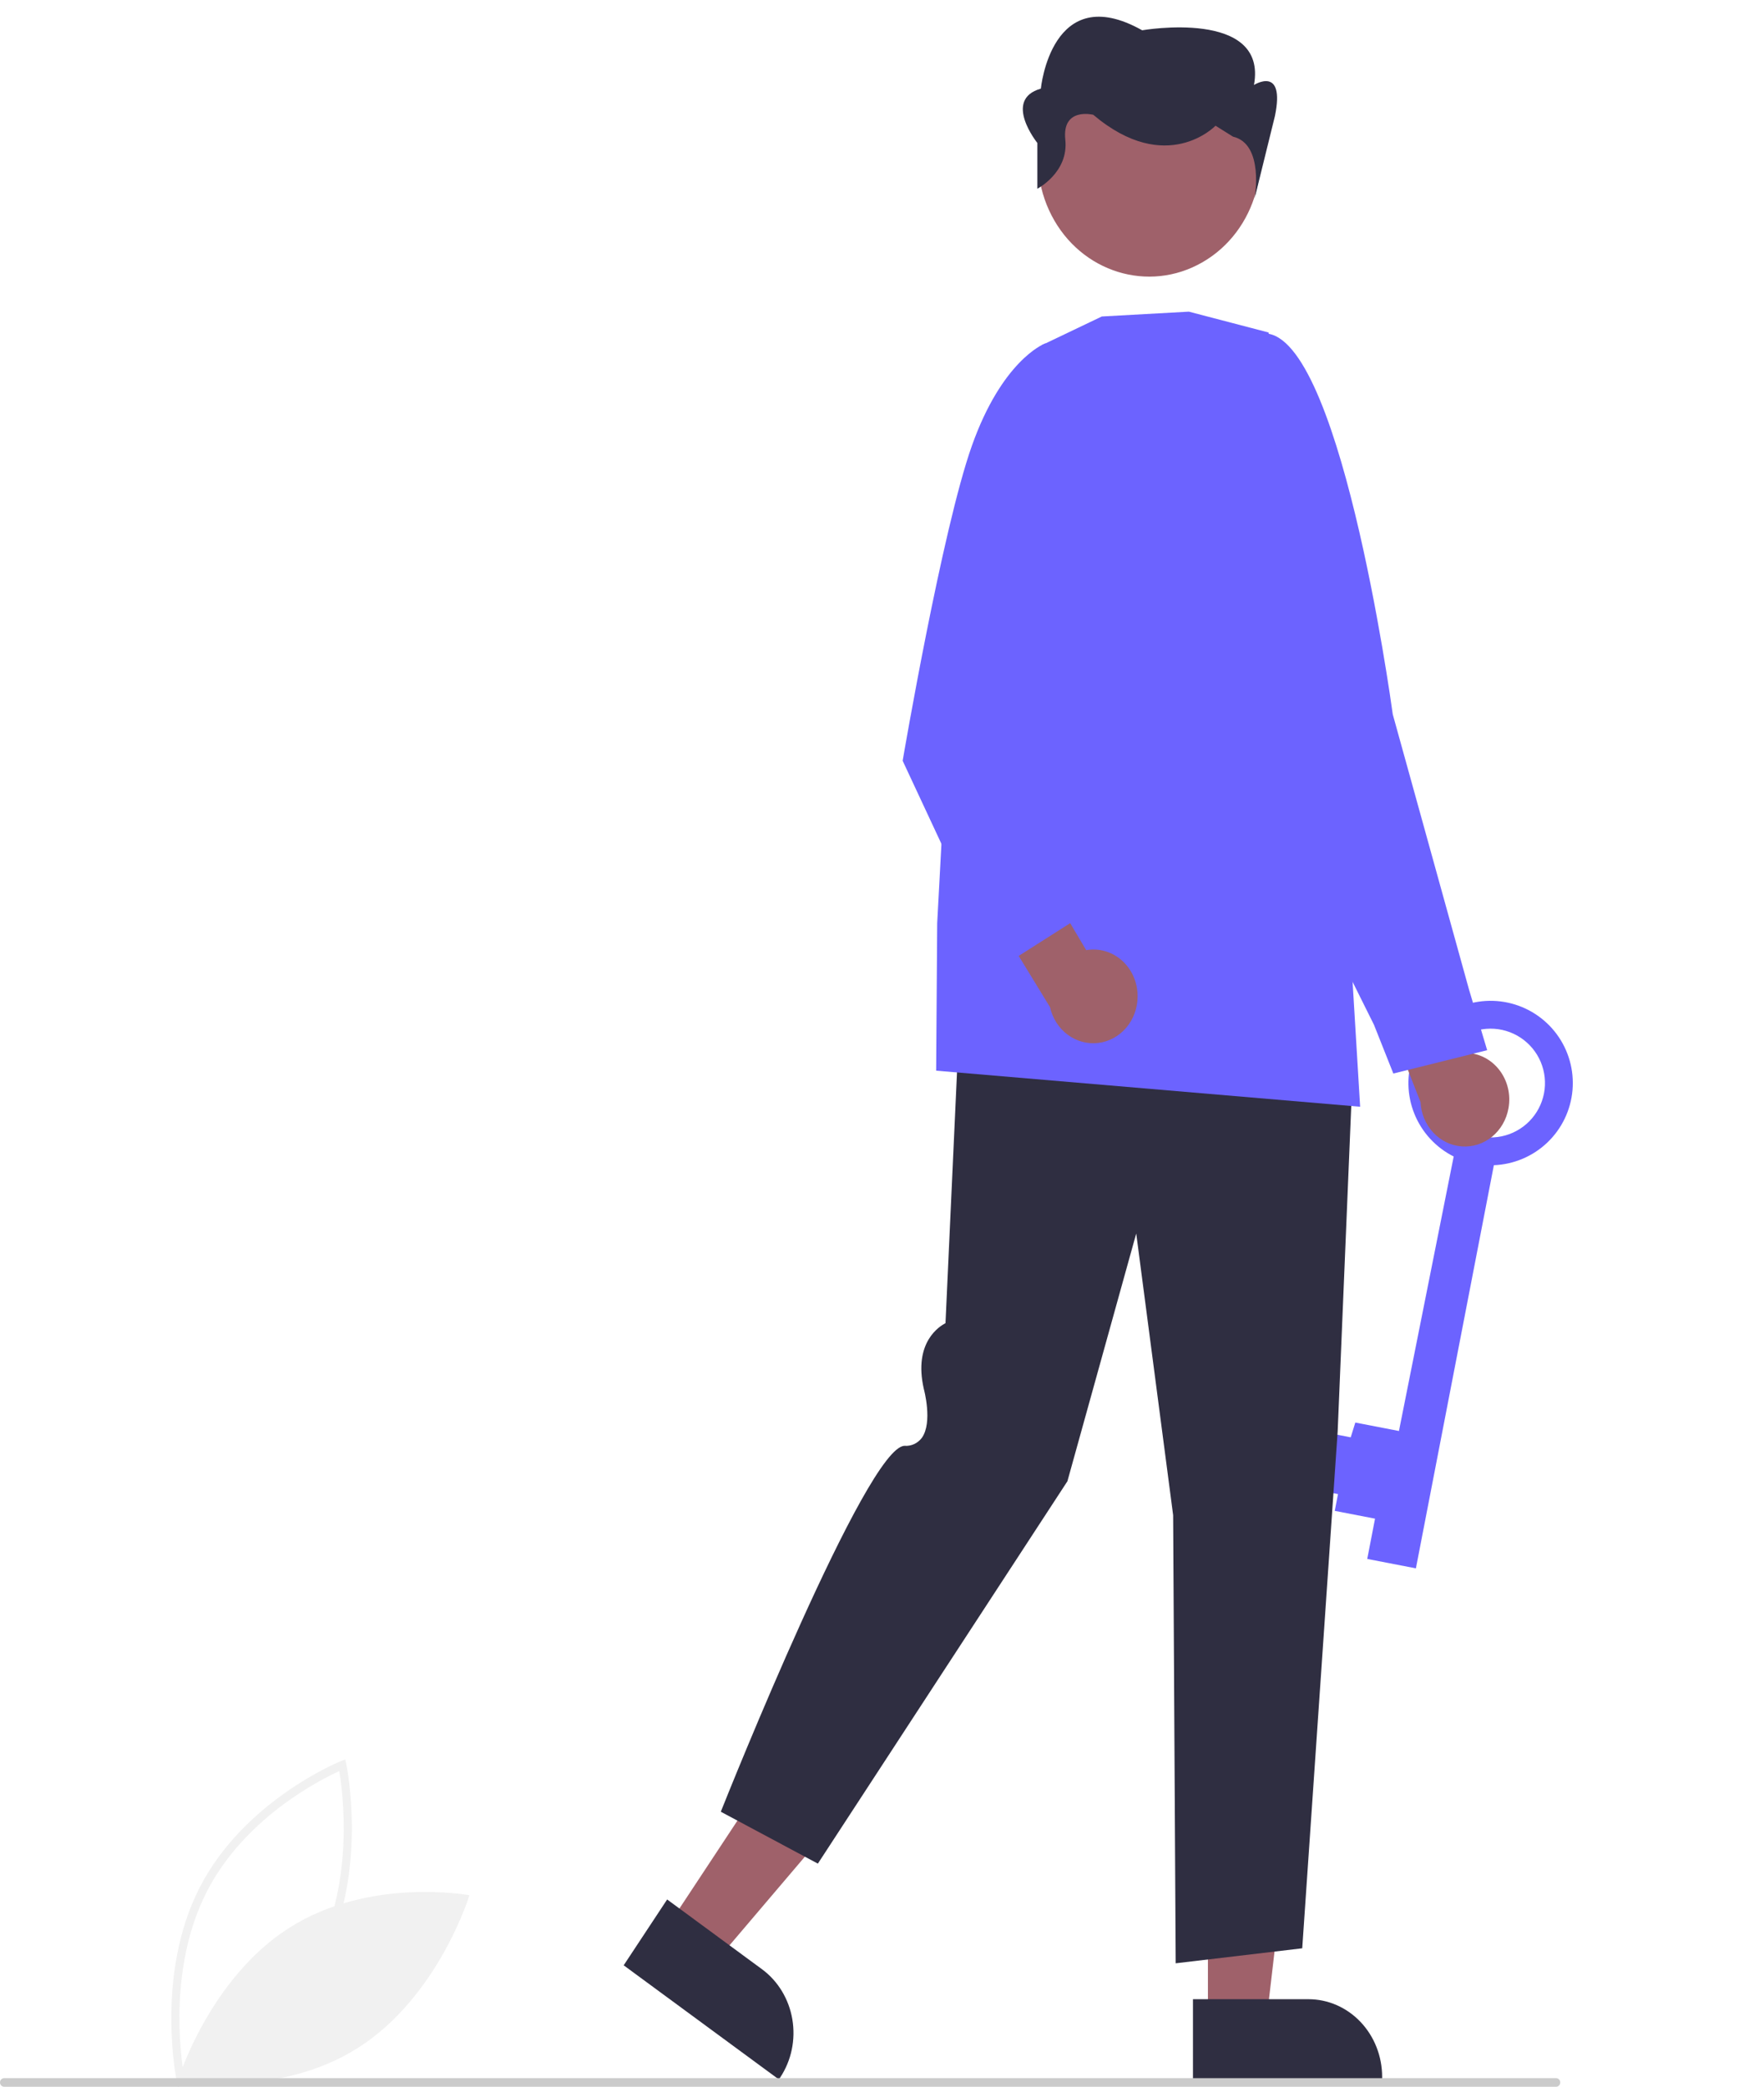 <svg width="580" height="686" viewBox="0 0 580 686" fill="none" xmlns="http://www.w3.org/2000/svg">
<path d="M491.181 383.015C497.754 382.754 504.006 380.105 508.766 375.564C513.526 371.023 516.466 364.903 517.036 358.349C517.605 351.796 515.765 345.259 511.86 339.965C507.955 334.671 502.254 330.983 495.824 329.592C489.395 328.201 482.679 329.203 476.935 332.41C471.191 335.616 466.814 340.808 464.624 347.011C462.434 353.214 462.582 360.003 465.039 366.105C467.496 372.207 472.095 377.203 477.972 380.157L459.971 470.387L445.626 467.612L444.113 472.471L436.941 471.083L437.901 466.118L430.729 464.73L429.235 472.454L433.649 473.308L432.048 481.584L427.634 480.73L425.286 492.869L431.907 494.149L432.761 489.735L439.933 491.123L438.866 496.64L452.107 499.202L449.546 512.443L465.546 515.538L491.181 383.015ZM480.095 341.201C483.025 339.221 486.476 338.154 490.013 338.135C493.55 338.117 497.012 339.147 499.963 341.096C502.914 343.046 505.221 345.826 506.591 349.087C507.962 352.347 508.335 355.94 507.663 359.413C506.992 362.885 505.305 366.08 502.818 368.594C500.33 371.108 497.153 372.828 493.688 373.536C490.223 374.244 486.626 373.909 483.352 372.573C480.077 371.237 477.272 368.959 475.292 366.029C472.636 362.1 471.651 357.277 472.551 352.621C473.452 347.964 476.165 343.857 480.095 341.201L480.095 341.201Z" fill="#6C63FF"/>
<path d="M58.158 684.42C58.083 684.073 50.871 649.373 65.6 620.552C80.328 591.733 111.767 579.023 112.083 578.897L113.52 578.328L113.86 579.909C113.934 580.255 121.146 614.955 106.417 643.776C91.69 672.596 60.25 685.306 59.934 685.431L58.496 686L58.158 684.42ZM111.55 582.185C105.252 585.043 80.397 597.553 67.958 621.894C55.517 646.237 59.271 675.025 60.468 682.144C66.763 679.292 91.607 666.802 104.059 642.435C116.499 618.093 112.747 589.308 111.55 582.185V582.185Z" fill="#F1F1F1"/>
<path d="M95.162 633.667C68.694 650.469 58.501 683.843 58.501 683.843C58.501 683.843 91.22 689.975 117.688 673.172C144.155 656.37 154.349 622.996 154.349 622.996C154.349 622.996 121.63 616.864 95.162 633.667Z" fill="#F1F1F1"/>
<path d="M495.983 364.314C496.387 362.115 496.329 359.85 495.813 357.678C495.297 355.506 494.336 353.48 492.998 351.742C491.66 350.004 489.977 348.597 488.067 347.62C486.158 346.643 484.069 346.12 481.947 346.086L469.69 313.563L449.142 316.602L467.063 362.275C467.246 366.04 468.732 369.603 471.239 372.289C473.746 374.975 477.1 376.597 480.665 376.849C484.23 377.1 487.758 375.963 490.581 373.652C493.405 371.342 495.327 368.019 495.983 364.314Z" fill="#9F616A"/>
<path d="M458.127 352.886L451.76 336.866L412.084 257.177L414.242 109.724L414.656 109.666C440.043 106.127 457.22 229.555 457.94 234.811L483.008 325.274L488.975 345.213L458.127 352.886Z" fill="#6C63FF"/>
<path d="M397.164 663.814L416.455 663.812L425.631 585.302L397.16 585.303L397.164 663.814Z" fill="#9F616A"/>
<path d="M392.243 657.168L430.233 657.166H430.235C436.656 657.167 442.813 659.858 447.354 664.649C451.894 669.439 454.445 675.937 454.445 682.712V683.542L392.244 683.544L392.243 657.168Z" fill="#2F2E41"/>
<path d="M219.793 632.802L235.621 644.439L285.692 585.564L262.332 568.388L219.793 632.802Z" fill="#9F616A"/>
<path d="M219.357 624.381L250.526 647.299L250.528 647.3C255.795 651.174 259.389 657.097 260.518 663.766C261.647 670.435 260.219 677.305 256.548 682.863L256.099 683.544L205.066 646.022L219.357 624.381Z" fill="#2F2E41"/>
<path d="M386.562 645.359L385.728 498.079L373.59 405.471L350.961 486.912L350.917 486.978L268.91 612.6L237.001 595.541L237.176 595.102C239.126 590.208 285.077 475.263 297.428 475.263C298.506 475.343 299.587 475.145 300.577 474.686C301.567 474.227 302.436 473.521 303.11 472.629C306.735 467.521 303.783 456.683 303.753 456.574C300.217 441.104 309.107 435.836 310.877 434.956L315.64 331.224L316.134 331.26L445.24 340.815L439.824 470.508L428.172 640.431L427.772 640.479L386.562 645.359Z" fill="#2F2E41"/>
<path d="M447.213 363.801L446.655 363.753L307.804 351.943L308.146 303.467L314.942 176.894L314.981 176.807L342.657 113.408L362.276 104.034L390.9 102.445L390.97 102.463L417.092 109.292L444.267 315.123L447.213 363.801Z" fill="#6C63FF"/>
<path d="M395.385 86.197C413.101 75.978 419.612 52.54 409.928 33.847C400.243 15.154 378.03 8.284 360.314 18.503C342.598 28.721 336.087 52.159 345.772 70.852C355.456 89.546 377.669 96.415 395.385 86.197Z" fill="#9F616A"/>
<path d="M341.084 62.033V47.003C341.084 47.003 329.597 32.729 342.233 29.133C342.233 29.133 345.679 -6.826 375.544 9.955C375.544 9.955 416.897 2.763 412.302 27.934C412.302 27.934 422.64 21.363 419.194 38.143L412.53 65.174C412.53 65.174 415.748 47.318 405.41 44.921L399.667 41.325C399.667 41.325 383.585 58.106 359.463 37.729C359.463 37.729 349.125 35.126 350.273 45.913C351.422 56.701 341.084 62.033 341.084 62.033Z" fill="#2F2E41"/>
<path d="M374.044 327.6C374.067 325.361 373.624 323.144 372.747 321.105C371.871 319.066 370.581 317.255 368.969 315.798C367.357 314.342 365.461 313.277 363.417 312.677C361.372 312.077 359.228 311.958 357.135 312.327L339.546 282.652L319.848 289.532L345.245 331.071C346.066 334.74 348.134 337.964 351.057 340.131C353.98 342.299 357.556 343.26 361.105 342.833C364.655 342.405 367.933 340.618 370.318 337.81C372.702 335.003 374.028 331.37 374.044 327.6Z" fill="#9F616A"/>
<path d="M328.614 318.246L296.792 250.076L296.821 249.911C296.949 249.156 309.758 174.11 319.555 146.525C329.414 118.766 342.908 113.193 343.478 112.969L343.763 112.857L355.863 125.104L339.101 243.153L357.169 300.086L328.614 318.246Z" fill="#6C63FF"/>
<path d="M511.661 685.943H1.339C0.984 685.943 0.643 685.794 0.392 685.529C0.141 685.264 0 684.905 0 684.53C0 684.155 0.141 683.795 0.392 683.53C0.643 683.265 0.984 683.116 1.339 683.116H511.661C512.016 683.116 512.357 683.265 512.608 683.53C512.859 683.795 513 684.155 513 684.53C513 684.905 512.859 685.264 512.608 685.529C512.357 685.794 512.016 685.943 511.661 685.943Z" fill="#CBCBCB"/>
</svg>
